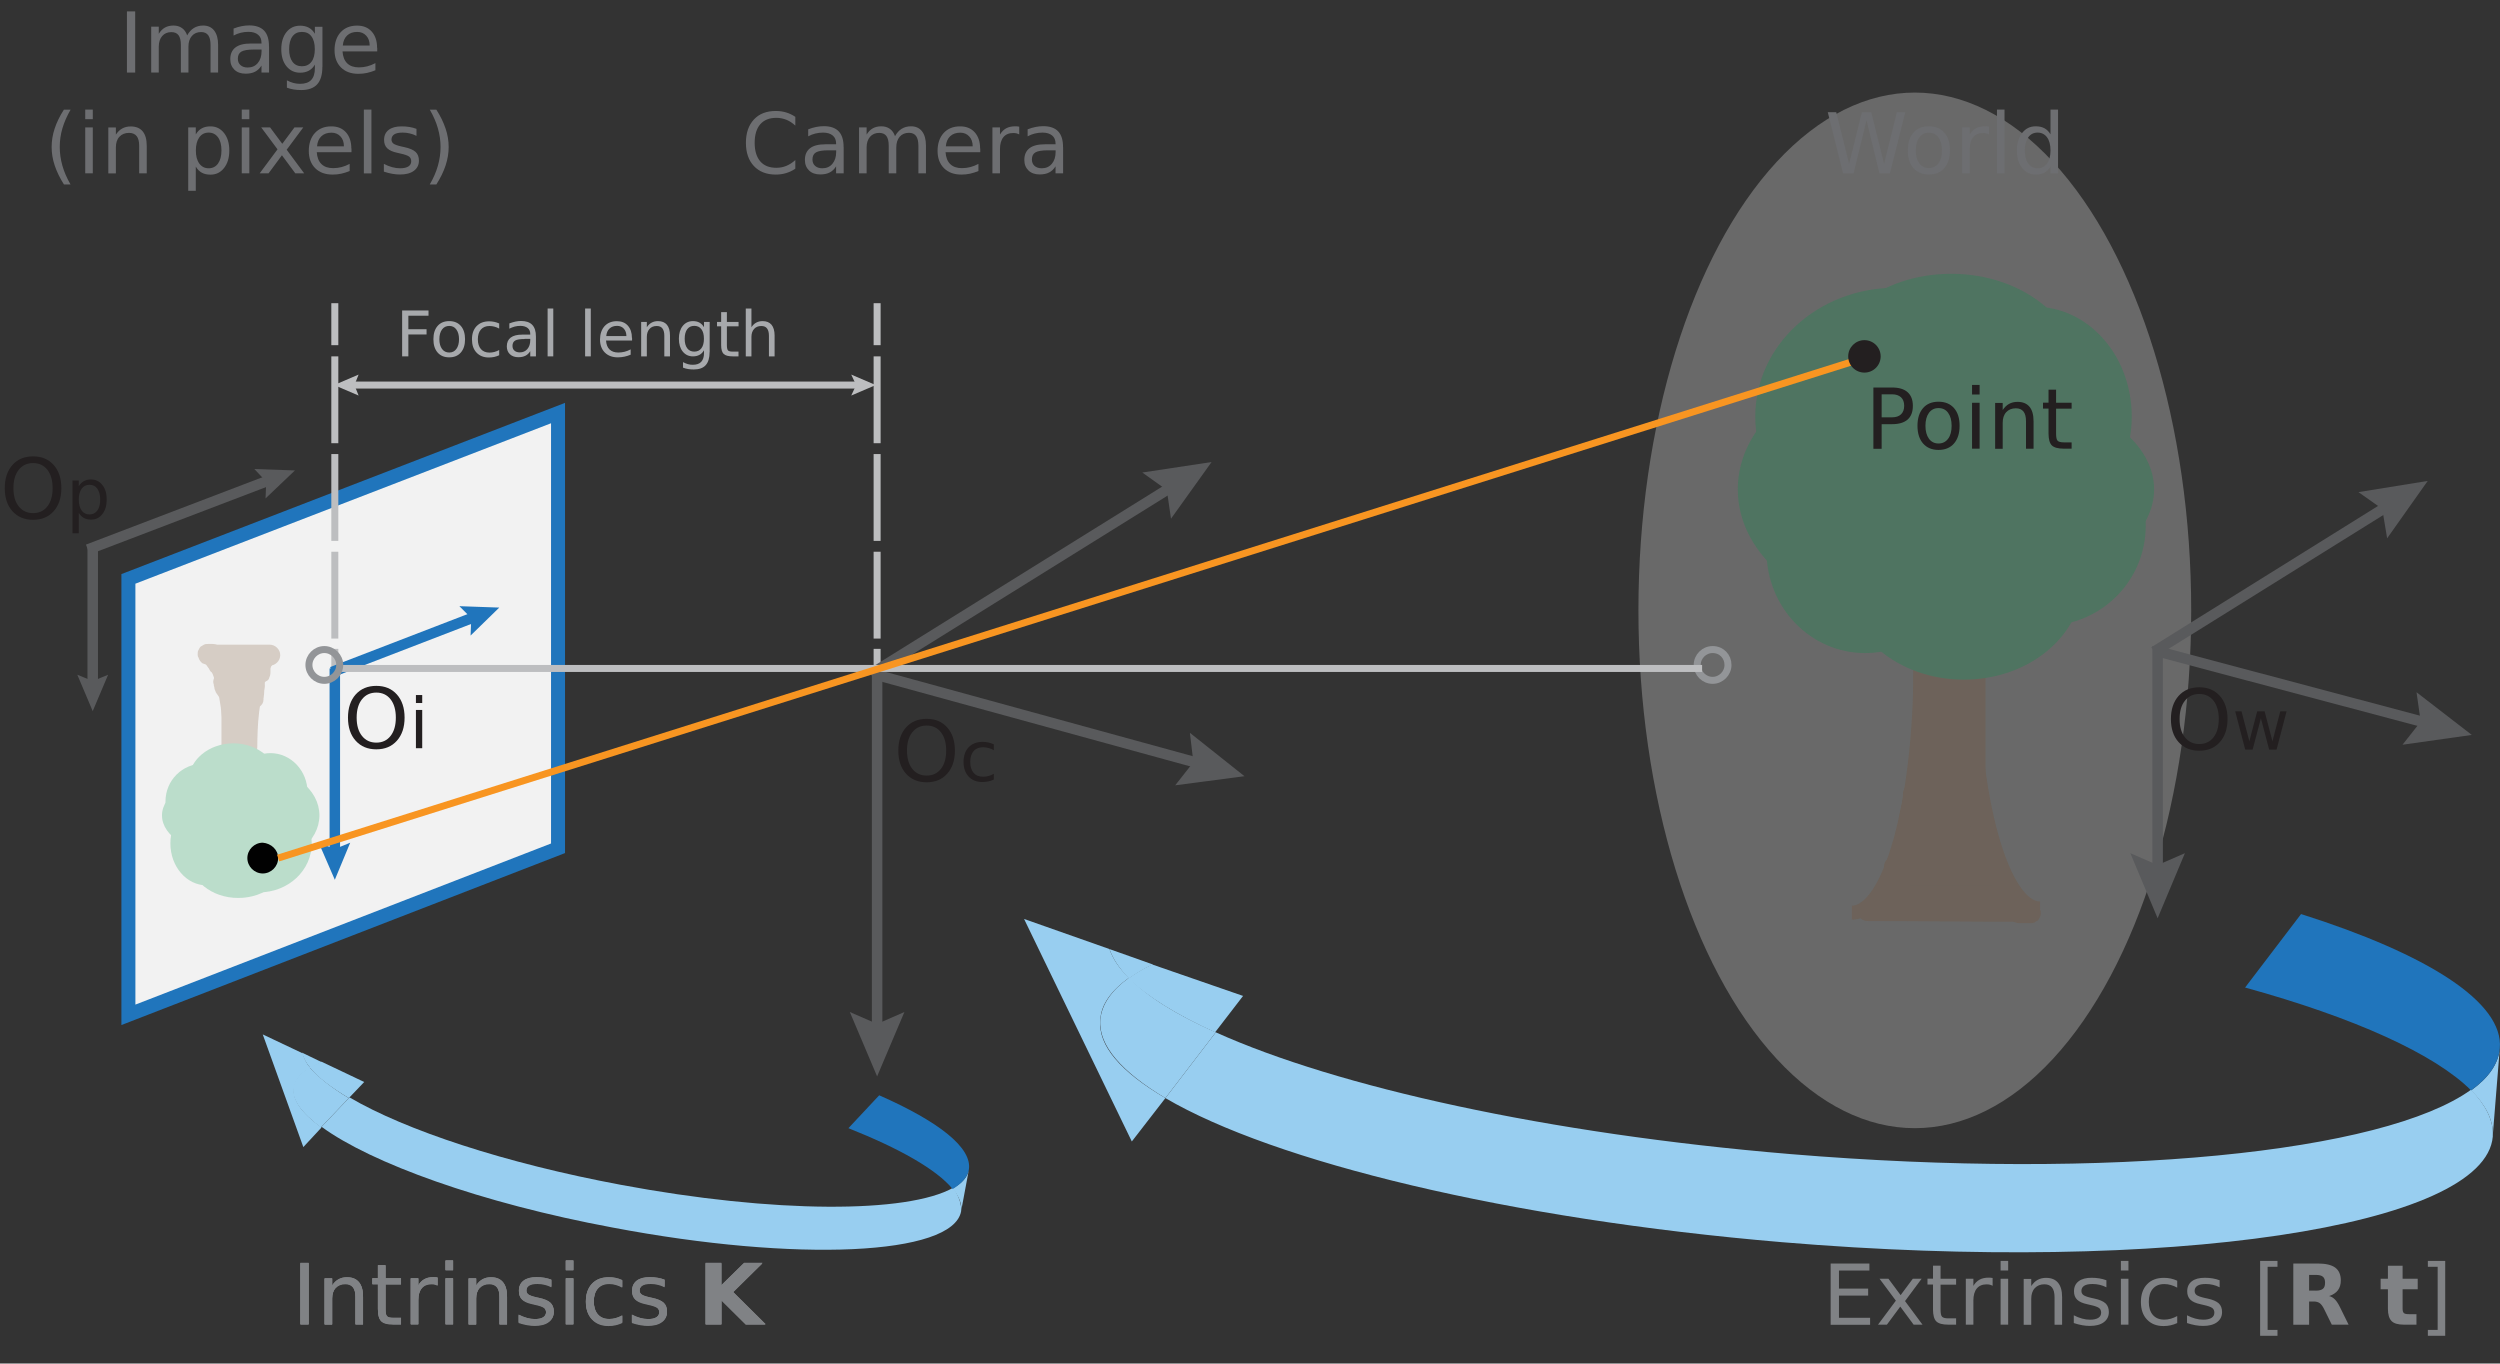 <?xml version="1.0" encoding="UTF-8" standalone="no"?><svg xmlns="http://www.w3.org/2000/svg" id="Layer_1" viewBox="0 0 357.28 194.87"><rect x="0" y="0" width="357.28" height="194.87" fill="#333333" stroke="none"/><style>text[font-family="'DejaVuSans'"] {font-family: 'DejaVu Sans', Ariel, Helvetica, sans-serif; font-style: normal; font-weight: normal;}
</style><defs><style>.cls-1{fill:#e6e7e7;isolation:isolate;opacity:.3;}.cls-2{fill:#a7a9ac;}.cls-3{fill:#019547;}.cls-4,.cls-5,.cls-6,.cls-7,.cls-8,.cls-9,.cls-10,.cls-11{fill:none;}.cls-4,.cls-12,.cls-13{stroke-width:2px;}.cls-4,.cls-13{stroke:#764d2a;}.cls-5,.cls-12{stroke:#2075bc;}.cls-5,.cls-7{stroke-width:1.5px;}.cls-14,.cls-13{fill:#764d2a;}.cls-12{fill:#f2f2f2;}.cls-15{fill:#6d6e71;}.cls-6{stroke-dasharray:0 0 12.41 1.55;}.cls-6,.cls-8{stroke:#bdbec0;}.cls-16{fill:#bdbec0;}.cls-7{stroke:#595a5c;}.cls-17{fill:#808285;}.cls-18{fill:#98cef0;}.cls-19{fill:#2075bc;}.cls-10{stroke:#f89521;}.cls-20{fill:#595a5c;}.cls-21{opacity:.25;}.cls-22{fill:#231f20;}.cls-23{fill:#010101;}.cls-11{stroke:#939598;}.cls-24{opacity:.23;}</style></defs><g id="g91467"><g id="g91465"><line class="cls-8" id="line91459" x1="125.35" x2="125.35" y1="43.33" y2="49.33"/><line class="cls-6" id="line91461" x1="125.35" x2="125.35" y1="50.93" y2="92.03"/><line class="cls-8" id="line91463" x1="125.35" x2="125.35" y1="92.73" y2="98.73"/></g></g><ellipse class="cls-1" cx="273.65" cy="87.23" id="ellipse91469" rx="39.5" ry="74"/><g class="cls-21" id="g91553"><path class="cls-3" d="M293.35,69.93c0,9.7-10.1,17.6-22.5,17.6s-22.5-7.9-22.5-17.6,10.1-17.6,22.5-17.6,22.5,7.9,22.5,17.6Z" id="path91471"/><path class="cls-3" d="M290.85,59.53c0,10.2-9,18.4-20,18.4s-20-8.2-20-18.4,9-18.4,20-18.4c11,0,20,8.2,20,18.4Z" id="path91473"/><path class="cls-3" d="M297.25,53.83c0,8.1-8.2,14.7-18.4,14.7s-18.4-6.6-18.4-14.7,8.2-14.7,18.4-14.7c10.2,0,18.4,6.6,18.4,14.7Z" id="path91475"/><path class="cls-3" d="M304.65,59.53c0,8.7-6.2,15.7-13.9,15.7s-13.9-7-13.9-15.7,6.2-15.7,13.9-15.7,13.9,7,13.9,15.7Z" id="path91477"/><path class="cls-3" d="M307.85,69.93c0,7.9-10.6,14.3-23.7,14.3s-23.7-6.4-23.7-14.3,10.6-14.3,23.7-14.3,23.7,6.4,23.7,14.3Z" id="path91479"/><path class="cls-3" d="M280.65,78.73c0,8.1-6.3,14.6-14.1,14.6s-14.1-6.5-14.1-14.6,6.3-14.6,14.1-14.6,14.1,6.6,14.1,14.6Z" id="path91481"/><path class="cls-3" d="M306.65,75.13c0,7.9-6.4,14.3-14.4,14.3s-14.4-6.4-14.4-14.3,6.4-14.3,14.4-14.3c8,.1,14.4,6.5,14.4,14.3Z" id="path91483"/><g id="g91549"><path class="cls-4" d="M274.45,95.33c0,19.4-4.4,35.1-9.8,35.1" id="path91485"/><rect class="cls-13" height="35.1" id="rect91487" width="8.3" x="274.45" y="95.33"/><path class="cls-4" d="M281.75,94.73c0,19.4,4.4,35.1,9.8,35.1" id="path91489"/><rect class="cls-14" height="5.8" id="rect91491" width="16.5" x="270.05" y="124.63"/><rect class="cls-14" height="5.8" id="rect91493" width="13.8" x="271.75" y="119.83"/><rect class="cls-14" height="1.2" id="rect91495" width="21.4" x="267.85" y="128.63"/><rect class="cls-14" height="1.2" id="rect91497" width="20" x="268.15" y="127.43"/><rect class="cls-14" height="1.2" id="rect91499" width="15.6" x="269.15" y="126.53"/><rect class="cls-14" height="2.3" id="rect91501" width="1.6" x="285.55" y="125.73"/><rect class="cls-14" height="3.9" id="rect91503" width=".6" x="271.15" y="121.73"/><g id="g91511"><rect class="cls-14" height="2" id="rect91505" width="1" x="270.75" y="123.73"/><g id="g91509"><path class="cls-14" d="M271.75,124.23h-1l1.5,1.5v-1.9l-1.5,1.5h1l-1.5-1.5v1.9c0,.4,.2,.8,.4,1.1,.1,.1,.3,.2,.5,.3,.2,.1,.4,.1,.6,.1,.4,0,.8-.1,1.1-.4,.3-.3,.4-.7,.4-1.1v-1.9c0-.8-.7-1.5-1.5-1.5h-1c-.8,0-1.5,.7-1.5,1.5v1.9c0,.8,.7,1.5,1.5,1.5h1c.4,0,.8-.2,1.1-.4,.1-.1,.2-.3,.3-.5,.1-.2,.1-.4,.1-.6,0-.4-.1-.8-.4-1.1-.3-.3-.7-.4-1.1-.4Z" id="path91507"/></g></g><g id="g91517"><g id="g91515"><path class="cls-14" d="M271.95,113.53v.5c0,.2,.1-.3,0-.1,0,.3-.1,.6-.1,.8-.1,.6-.3,1.2-.4,1.8-.2,1.4-.4,2.8,.3,4.1,.3,.5,.9,.8,1.5,.7,.6-.1,1-.5,1.2-1.1,.1-.2-.2,.4-.1,.1,0-.1,.1-.1,.1-.2,.1-.1,.1-.3,.2-.4,.2-.4,.4-.8,.4-1.3,.1-.8-.7-1.5-1.5-1.5-.9,0-1.4,.7-1.5,1.5,0-.4,.1-.4,0-.2,0,.2,.2-.4,.1-.2-.1,.1-.1,.2-.2,.3-.2,.3-.3,.6-.4,.9,.9-.1,1.8-.2,2.7-.4,0,0-.1-.3,0,0s0,.1,0,0-.1-.3-.1-.3c0,0,0,.4,0,.1v-1.2c0-.1,0-.3,0-.1,0,.3,0,0,0-.1v-.2c0-.1,.1-.3,.1-.4,.2-1.1,.6-2.3,.6-3.4,0-.8-.7-1.5-1.5-1.5-.8,.3-1.4,.9-1.4,1.8h0Z" id="path91513"/></g></g><g id="g91523"><g id="g91521"><path class="cls-14" d="M281.85,118.83l.1,.1c-.1-.1-.2-.2-.2-.3,.1,.2,.3,.4,.4,.6-.1-.1-.1-.2-.3-.4,.3,.7,.4,1.4,.6,2,.1,.4,.4,.7,.7,.9,.3,.2,.8,.3,1.2,.2s.7-.3,.9-.7c.2-.4,.3-.8,.2-1.2-.1-.5-.2-1-.3-1.4-.1-.3-.2-.7-.4-1-.2-.3-.4-.7-.6-.9-.2-.3-.7-.4-1.1-.4s-.8,.2-1.1,.4c-.3,.3-.5,.7-.4,1.1,0,.1,0,.3,.1,.4-.1,.2,.1,.4,.2,.6h0Z" id="path91519"/></g></g><g id="g91529"><g id="g91527"><path class="cls-14" d="M270.45,126.63c-.1,0-.2,.1-.4,.1,.1,0,.3,0,.4-.1-.2,.1-.5,.1-.8,.1-.2,0-.4,0-.6,.1s-.3,.2-.5,.3c-.1,.1-.2,.3-.3,.5-.1,.2-.1,.4-.1,.6,0,.1,0,.3,.1,.4,.1,.3,.2,.5,.4,.7,.1,.1,.2,.2,.3,.2,.2,.1,.5,.2,.8,.2h.6c.2,0,.5,0,.7-.1,.1,0,.2,0,.3-.1,.2,0,.4-.1,.5-.3,.2-.1,.3-.2,.4-.4s.2-.4,.2-.6v-.6c-.1-.1-.1-.2-.2-.4-.1-.2-.3-.4-.5-.5-.1-.1-.2-.1-.4-.2-.4,.1-.7,.1-.9,.1h0Z" id="path91525"/></g></g><g id="g91535"><g id="g91533"><path class="cls-14" d="M266.95,131.63c7.3,0,14.7,.1,22,.1,1.9,0,1.9-3,0-3-7.3,0-14.7-.1-22-.1-2,0-2,3,0,3h0Z" id="path91531"/></g></g><g id="g91541"><g id="g91539"><path class="cls-14" d="M284.85,127.73c.4,.7,.9,1.3,1.3,2,.1,.2,.2,.3,.4,.4,.1,.1,.3,.2,.5,.3s.4,.1,.6,0c.2,0,.4-.1,.6-.2,.3-.2,.6-.5,.7-.9,0-.1,0-.3,.1-.4,0-.3-.1-.5-.2-.8-.4-.7-.9-1.3-1.3-2-.1-.2-.2-.3-.4-.4-.1-.1-.3-.2-.5-.3-.2-.1-.4-.1-.6,0-.2,0-.4,.1-.6,.2-.3,.2-.6,.5-.7,.9,0,.1,0,.3-.1,.4,0,.3,.1,.5,.2,.8h0Z" id="path91537"/></g></g><g id="g91547"><g id="g91545"><path class="cls-14" d="M288.65,131.93h1.5c.2,0,.4,0,.6-.1s.3-.2,.5-.3c.1-.1,.2-.3,.3-.5,.1-.2,.1-.4,.1-.6,0-.1,0-.3-.1-.4-.1-.3-.2-.5-.4-.7-.3-.3-.7-.4-1.1-.4h-1.5c-.2,0-.4,0-.6,.1s-.3,.2-.5,.3c-.1,.1-.2,.3-.3,.5-.1,.2-.1,.4-.1,.6,0,.1,0,.3,.1,.4,.1,.3,.2,.5,.4,.7,.3,.3,.7,.4,1.1,.4h0Z" id="path91543"/></g></g></g><path class="cls-3" d="M297.65,82.83c0,7.9-7.6,14.3-17,14.3s-17-6.4-17-14.3,7.6-14.3,17-14.3,17,6.4,17,14.3Z" id="path91551"/></g><polygon class="cls-12" id="polygon91555" points="18.35 82.73 79.75 59.03 79.75 121.23 18.35 145.03 18.35 82.73"/><g class="cls-24" id="g91639"><path class="cls-3" d="M28.65,116.53c0-3.7,3.8-6.7,8.5-6.7s8.5,3,8.5,6.7-3.8,6.7-8.5,6.7c-4.7,0-8.5-3-8.5-6.7Z" id="path91557"/><path class="cls-3" d="M29.55,120.53c0-3.9,3.4-7,7.5-7s7.5,3.1,7.5,7-3.4,7-7.5,7-7.5-3.1-7.5-7Z" id="path91559"/><path class="cls-3" d="M27.15,122.73c0-3.1,3.1-5.6,6.9-5.6s6.9,2.5,6.9,5.6-3.1,5.6-6.9,5.6-6.9-2.5-6.9-5.6Z" id="path91561"/><path class="cls-3" d="M24.35,120.53c0-3.3,2.3-6,5.2-6s5.2,2.7,5.2,6-2.3,6-5.2,6-5.2-2.7-5.2-6Z" id="path91563"/><path class="cls-3" d="M23.15,116.53c0-3,4-5.4,8.9-5.4s8.9,2.4,8.9,5.4-4,5.4-8.9,5.4c-4.9,.1-8.9-2.4-8.9-5.4Z" id="path91565"/><path class="cls-3" d="M33.35,113.23c0-3.1,2.4-5.6,5.3-5.6s5.3,2.5,5.3,5.6-2.4,5.6-5.3,5.6c-2.9-.1-5.3-2.6-5.3-5.6Z" id="path91567"/><path class="cls-3" d="M23.65,114.53c0-3,2.4-5.4,5.4-5.4s5.4,2.4,5.4,5.4-2.4,5.4-5.4,5.4c-3,.1-5.4-2.4-5.4-5.4Z" id="path91569"/><g id="g91635"><path class="cls-4" d="M35.75,106.93c0-7.4,1.6-13.4,3.7-13.4" id="path91571"/><rect class="cls-13" height="13.4" id="rect91573" width="3.1" x="32.65" y="93.53"/><path class="cls-4" d="M32.95,107.13c0-7.4-1.6-13.4-3.7-13.4" id="path91575"/><rect class="cls-14" height="2.2" id="rect91577" width="6.2" x="31.15" y="93.53"/><rect class="cls-14" height="2.2" id="rect91579" width="5.2" x="31.55" y="95.33"/><rect class="cls-14" height=".5" id="rect91581" width="8" x="30.15" y="93.73"/><rect class="cls-14" height=".5" id="rect91583" width="7.5" x="30.55" y="94.23"/><rect class="cls-14" height=".5" id="rect91585" width="5.9" x="31.85" y="94.53"/><rect class="cls-14" height=".9" id="rect91587" width=".6" x="30.95" y="94.43"/><rect class="cls-14" height="1.5" id="rect91589" width=".2" x="36.75" y="95.33"/><g id="g91597"><rect class="cls-14" height=".7" id="rect91591" width=".4" x="36.75" y="95.33"/><g id="g91595"><path class="cls-14" d="M36.75,96.83h.4l-1.5-1.5v.8l1.5-1.5h-.4l1.5,1.5v-.8c0-.2,0-.4-.1-.6s-.2-.3-.3-.5c-.1-.1-.3-.2-.5-.3-.2-.1-.4-.1-.6-.1-.1,0-.3,0-.4,.1-.3,.1-.5,.2-.7,.4-.1,.1-.2,.2-.2,.3-.2,.2-.2,.4-.2,.7v.8c0,.2,0,.4,.1,.6s.2,.3,.3,.5c.1,.1,.2,.2,.3,.2,.2,.1,.5,.2,.8,.2h.4c.2,0,.4,0,.6-.1,.2-.1,.3-.2,.5-.3,.1-.1,.2-.2,.2-.3,.1-.2,.2-.5,.2-.8v-.8c0-.2,0-.4-.1-.6s-.2-.3-.3-.5c-.1-.1-.2-.2-.3-.2-.2-.1-.5-.2-.8-.2h-.4c-.2,0-.4,0-.6,.1-.2,.1-.3,.2-.5,.3-.1,.1-.2,.3-.3,.5s-.1,.4-.1,.6c0,.1,0,.3,.1,.4,.1,.3,.2,.5,.4,.7,.1,.1,.2,.2,.3,.2,.2,.1,.4,.2,.7,.2Z" id="path91593"/></g></g><g id="g91603"><g id="g91601"><path class="cls-14" d="M37.65,100.03v0c0-.3,.1-.7,.1-1.1,0-.3,.1-.6,.1-.9,0-.4-.1-.8-.3-1.2-.1-.1-.2-.2-.2-.3-.1-.1-.2-.2-.3-.2-.1-.1-.2-.1-.4-.2s-.4-.1-.6,0c-.1,0-.3,0-.4,.1-.1,0-.2,.1-.3,.2s-.2,.2-.3,.3c-.1,.1-.2,.3-.3,.5h0c.1-.1,.1-.2,.2-.4,0,.1-.1,.2-.1,.3-.2,.3-.2,.6-.3,.9,0,.2,0,.4,.1,.6s.2,.3,.3,.5c.3,.3,.7,.5,1.1,.4,.4,0,.8-.1,1.1-.4,.1-.1,.2-.2,.2-.3,.1-.2,.2-.5,.2-.8h0c0,.1,0,.3-.1,.4v-.1c-.1,.1-.1,.2-.2,.4,.1-.3,.2-.5,.3-.8-.9,.1-1.8,.2-2.7,.4h0c-.1-.1-.1-.2-.2-.4,0,.1,.1,.2,.1,.3,0-.1,0-.3-.1-.4v.6c0-.1,0-.3,.1-.4,0,.3-.1,.6-.2,.8-.1,.4-.1,.7-.1,1.1s.2,.8,.4,1.1c.3,.3,.7,.5,1.1,.4,.4,0,.8-.1,1.1-.4,.4-.3,.6-.6,.6-1h0Z" id="path91599"/></g></g><g id="g91609"><g id="g91607"><path class="cls-14" d="M33.55,97.33h0c0,.1,.1,.2,.2,.3,0-.1-.1-.2-.2-.3,.1,.1,.2,.3,.2,.4-.1-.2-.1-.5-.2-.7,0-.2-.1-.4-.3-.5-.1-.2-.2-.3-.4-.4s-.4-.2-.6-.2h-.6c-.1,.1-.2,.1-.4,.2s-.4,.3-.5,.5c-.1,.1-.1,.2-.2,.4-.1,.3-.1,.5,0,.8,0,.2,.1,.4,.1,.5v.1c.1,.2,.1,.3,.2,.5,0,0,0,.1,.1,.1v.1c.1,.1,.2,.2,.3,.4,.1,.1,.3,.2,.5,.3,.2,.1,.4,.1,.6,.1s.4,0,.6-.1c.2-.1,.3-.2,.5-.3,.1-.1,.2-.2,.2-.3,.1-.2,.2-.5,.2-.8,0-.1,0-.3-.1-.4,.1-.3,0-.5-.2-.7h0Z" id="path91605"/></g></g><g id="g91615"><g id="g91613"><path class="cls-14" d="M37.45,95.83h0s-.2,0-.3,.1c.2-.1,.3-.1,.3-.1,.3,0,.4,0,.6-.1,.2-.1,.3-.2,.5-.3,.1-.1,.2-.3,.3-.5s.1-.4,.1-.6c0-.1,0-.3-.1-.4-.1-.3-.2-.5-.4-.7-.1-.1-.2-.2-.3-.2-.2-.1-.5-.2-.8-.2h-.2c-.2,0-.3,0-.5,.1h-.1c-.2,0-.4,.1-.5,.3-.2,.1-.3,.2-.4,.4s-.2,.4-.2,.6v.6c.1,.1,.1,.2,.2,.4s.3,.4,.5,.5c.1,.1,.2,.1,.4,.2,.4,0,.7,0,.9-.1h0Z" id="path91611"/></g></g><g id="g91621"><g id="g91619"><path class="cls-14" d="M38.55,92.13h-8.3c-.8,0-1.5,.7-1.5,1.5s.7,1.5,1.5,1.5h8.3c.8,0,1.5-.7,1.5-1.5s-.7-1.5-1.5-1.5h0Z" id="path91617"/></g></g><g id="g91627"><g id="g91625"><path class="cls-14" d="M32.65,94.13c-.1-.3-.4-.5-.5-.8-.1-.2-.2-.3-.4-.4-.1-.1-.3-.2-.5-.3-.2-.1-.4-.1-.6,0-.2,0-.4,.1-.6,.2-.1,.1-.2,.2-.3,.2-.2,.2-.3,.4-.4,.7,0,.1,0,.3-.1,.4,0,.3,.1,.5,.2,.8,.1,.3,.4,.5,.5,.8,.1,.2,.2,.3,.4,.4,.1,.1,.3,.2,.5,.3,.2,.1,.4,.1,.6,0,.2,0,.4-.1,.6-.2,.1-.1,.2-.2,.3-.2,.2-.2,.3-.4,.4-.7,0-.1,0-.3,.1-.4,0-.3-.1-.6-.2-.8h0Z" id="path91623"/></g></g><g id="g91633"><g id="g91631"><path class="cls-14" d="M30.35,92.03h-.6c-.2,0-.4,0-.6,.1-.2,.1-.3,.2-.5,.3-.1,.1-.2,.3-.3,.5s-.1,.4-.1,.6c0,.1,0,.3,.1,.4,.1,.3,.2,.5,.4,.7,.1,.1,.2,.2,.3,.2,.2,.1,.5,.2,.8,.2h.6c.2,0,.4,0,.6-.1,.2-.1,.3-.2,.5-.3,.1-.1,.2-.3,.3-.5s.1-.4,.1-.6c0-.1,0-.3-.1-.4-.1-.3-.2-.5-.4-.7-.1-.1-.2-.2-.3-.2-.2-.1-.5-.2-.8-.2h0Z" id="path91629"/></g></g></g><path class="cls-3" d="M26.95,111.63c0-3,2.9-5.4,6.4-5.4s6.4,2.4,6.4,5.4-2.9,5.4-6.4,5.4c-3.5,.1-6.4-2.4-6.4-5.4Z" id="path91637"/></g><g id="g91655"><g id="g91653"><line class="cls-7" id="line91647" x1="308.35" x2="308.35" y1="92.33" y2="124.93"/><g id="g91651"><polygon class="cls-20" id="polygon91649" points="304.45 121.93 308.35 123.63 312.25 121.93 308.35 131.23 304.45 121.93"/></g></g></g><g id="g91665"><g id="g91663"><line class="cls-7" id="line91657" x1="307.85" x2="341.55" y1="93.13" y2="72.13"/><g id="g91661"><polygon class="cls-20" id="polygon91659" points="341.15 76.93 340.45 72.73 337.05 70.33 346.95 68.73 341.15 76.93"/></g></g></g><g id="g91675"><g id="g91673"><line class="cls-7" id="line91667" x1="308.15" x2="347.25" y1="93.03" y2="103.43"/><g id="g91671"><polygon class="cls-20" id="polygon91669" points="343.35 106.43 345.95 103.13 345.35 98.93 353.25 105.03 343.35 106.43"/></g></g></g><g id="g91689"><g id="g91687"><line class="cls-7" id="line91681" x1="13.25" x2="13.25" y1="78.13" y2="98.03"/><g id="g91685"><polygon class="cls-20" id="polygon91683" points="11.05 96.43 13.25 97.33 15.45 96.43 13.25 101.63 11.05 96.43"/></g></g></g><g id="g91699"><g id="g91697"><line class="cls-7" id="line91691" x1="12.55" x2="38.75" y1="78.53" y2="68.53"/><g id="g91695"><polygon class="cls-20" id="polygon91693" points="37.95 71.23 38.05 68.83 36.35 67.03 42.15 67.23 37.95 71.23"/></g></g></g><path class="cls-23" d="M39.75,122.63c0,1.2-1,2.2-2.2,2.2s-2.2-1-2.2-2.2,1-2.2,2.2-2.2c1.2,.1,2.2,1,2.2,2.2Z" id="path91711"/><path class="cls-11" d="M246.95,95.03c0,1.2-1,2.2-2.2,2.2s-2.2-1-2.2-2.2,1-2.2,2.2-2.2c1.3,0,2.2,1,2.2,2.2Z" id="path91713"/><g id="g91725"><g id="g91723"><line class="cls-7" id="line91717" x1="125.35" x2="125.35" y1="95.43" y2="147.63"/><g id="g91721"><polygon class="cls-20" id="polygon91719" points="121.45 144.63 125.35 146.33 129.25 144.63 125.35 153.83 121.45 144.63"/></g></g></g><g id="g91737"><line class="cls-9" id="line91727" x1="124.45" x2="173.15" y1="96.33" y2="66.03"/><g id="g91735"><line class="cls-7" id="line91729" x1="124.45" x2="167.85" y1="96.33" y2="69.33"/><g id="g91733"><polygon class="cls-20" id="polygon91731" points="167.35 74.13 166.75 70.03 163.25 67.53 173.15 66.03 167.35 74.13"/></g></g></g><g id="g91749"><line class="cls-9" id="line91739" x1="124.85" x2="177.85" y1="96.33" y2="110.93"/><g id="g91747"><line class="cls-7" id="line91741" x1="124.85" x2="171.85" y1="96.33" y2="109.23"/><g id="g91745"><polygon class="cls-20" id="polygon91743" points="167.95 112.23 170.55 108.93 170.05 104.73 177.85 110.93 167.95 112.23"/></g></g></g><g id="g91773"><g id="g91771"><line class="cls-8" id="line91761" x1="50.15" x2="122.85" y1="55.03" y2="55.03"/><g id="g91765"><polygon class="cls-16" id="polygon91763" points="51.25 56.53 50.65 55.03 51.25 53.53 47.75 55.03 51.25 56.53"/></g><g id="g91769"><polygon class="cls-16" id="polygon91767" points="121.65 56.53 122.35 55.03 121.65 53.53 125.15 55.03 121.65 56.53"/></g></g></g><g id="g91783"><g id="g91781"><line class="cls-8" id="line91775" x1="47.85" x2="47.85" y1="43.33" y2="49.33"/><line class="cls-6" id="line91777" x1="47.85" x2="47.85" y1="50.93" y2="92.03"/><line class="cls-8" id="line91779" x1="47.85" x2="47.85" y1="92.73" y2="98.73"/></g></g><g id="g91793"><g id="g91791"><line class="cls-5" id="line91785" x1="47.85" x2="47.85" y1="95.53" y2="122.13"/><g id="g91789"><polygon class="cls-19" id="polygon91787" points="45.55 120.43 47.85 121.33 50.05 120.43 47.85 125.73 45.55 120.43"/></g></g></g><g id="g91803"><g id="g91801"><line class="cls-5" id="line91795" x1="47.45" x2="67.95" y1="96.03" y2="88.13"/><g id="g91799"><polygon class="cls-19" id="polygon91797" points="67.25 90.83 67.35 88.33 65.65 86.63 71.35 86.83 67.25 90.83"/></g></g></g><line class="cls-8" id="line91805" x1="48.15" x2="243.25" y1="95.53" y2="95.53"/><line class="cls-10" id="line91807" x1="265.85" x2="39.75" y1="51.33" y2="122.63"/><path class="cls-11" d="M48.55,95.03c0,1.2-1,2.2-2.2,2.2s-2.2-1-2.2-2.2,1-2.2,2.2-2.2,2.2,1,2.2,2.2Z" id="path91809"/><g id="g91827"><path class="cls-18" d="M357.25,149.83l-1,12.4h0c.1-2.1-1-4.3-3.1-6.4,2.5-1.8,3.9-3.8,4.1-6Z" id="path91813"/><path class="cls-18" d="M356.25,162.23v.2c-1.1,12.9-46.5,19.7-101.5,15.1-39.2-3.3-72.7-11.5-88.2-20.6l7.2-9.4c17.3,7.8,47.4,14.5,82.1,17.4,45.7,3.8,84.8-.2,97.3-9.2,2.1,2.2,3.2,4.4,3.1,6.5Z" id="path91815"/><path class="cls-19" d="M357.25,149.83c-.2,2.2-1.6,4.2-4.1,6-5.2-5.2-16.7-10.4-32.3-14.7l8-10.5c18,5.7,29,12.6,28.4,19.2Z" id="path91817"/><path class="cls-18" d="M177.65,142.33l-4,5.2c-5.5-2.5-9.7-5.1-12.4-7.7,1-.7,2.1-1.4,3.4-2l13,4.5Z" id="path91819"/><path class="cls-18" d="M173.75,147.53l-7.2,9.4c-6.2-3.7-9.6-7.5-9.3-11.2,.2-2.2,1.6-4.2,4.1-6,2.6,2.7,6.8,5.3,12.4,7.8Z" id="path91821"/><path class="cls-18" d="M166.55,156.93l-4.8,6.2-15.4-31.8,12.2,4.3c.5,1.4,1.4,2.8,2.8,4.1-2.5,1.8-4,3.8-4.1,6-.4,3.7,3,7.5,9.3,11.2Z" id="path91823"/><path class="cls-18" d="M158.55,135.63l6.2,2.2c-1.3,.6-2.4,1.3-3.4,2-1.4-1.4-2.3-2.8-2.8-4.2Z" id="path91825"/></g><g id="g91866"><path class="cls-18" d="M138.45,167.23l-1.1,5.9h0c.2-1-.3-2.1-1.2-3.3,1.3-.7,2.1-1.6,2.3-2.6Z" id="path91852"/><path class="cls-18" d="M137.35,173.13s0,.1,0,0c-1.2,6.3-23.5,7.3-49.8,2.3-18.8-3.5-34.5-9.2-41.6-14.4l4-4.2c8,4.7,22.2,9.4,38.8,12.5,21.9,4.1,41,4.1,47.5,.4,.8,1.3,1.2,2.4,1.1,3.4Z" id="path91854"/><path class="cls-19" d="M138.45,167.23c-.2,1-1,1.9-2.3,2.7-2.3-2.8-7.6-5.8-14.9-8.7l4.4-4.7c8.4,3.7,13.4,7.5,12.8,10.7Z" id="path91856"/><path class="cls-18" d="M52.05,154.63l-2.2,2.3c-2.5-1.5-4.4-2.9-5.6-4.4,.5-.3,1.1-.5,1.7-.8l6.1,2.9Z" id="path91858"/><path class="cls-18" d="M49.85,156.93l-4,4.2c-2.8-2.1-4.3-4.1-3.9-5.9,.2-1,1-1.9,2.3-2.7,1.2,1.4,3.1,2.9,5.6,4.4Z" id="path91860"/><path class="cls-18" d="M45.95,161.13l-2.6,2.8-5.8-16.1,5.7,2.7c.2,.7,.5,1.4,1.1,2.1-1.3,.7-2.1,1.6-2.3,2.7-.4,1.7,1,3.7,3.9,5.8Z" id="path91862"/><path class="cls-18" d="M43.15,150.43l2.9,1.4c-.6,.2-1.2,.5-1.7,.8-.7-.8-1-1.5-1.2-2.2Z" id="path91864"/></g><g><path class="cls-22" d="M267.73,55.38h2.67c.98,0,1.72,.22,2.22,.67s.75,1.09,.75,1.95-.25,1.52-.75,1.96-1.24,.66-2.22,.66h-1.49v3.52h-1.18v-8.75Zm1.18,.97v3.29h1.49c.55,0,.98-.14,1.28-.43s.45-.69,.45-1.22-.15-.93-.45-1.21-.73-.43-1.28-.43h-1.49Z"/><path class="cls-22" d="M277.04,57.41c.94,0,1.67,.3,2.21,.91s.8,1.45,.8,2.53-.27,1.92-.8,2.53-1.27,.92-2.21,.92-1.68-.31-2.21-.92-.8-1.45-.8-2.53,.27-1.92,.8-2.53,1.27-.91,2.21-.91Zm0,.91c-.58,0-1.04,.23-1.37,.68s-.5,1.07-.5,1.85,.17,1.4,.5,1.85,.79,.68,1.37,.68,1.03-.23,1.37-.68,.5-1.07,.5-1.85-.17-1.39-.5-1.85-.79-.68-1.37-.68Z"/><path class="cls-22" d="M281.83,55.01h1.08v1.37h-1.08v-1.37Zm0,2.55h1.08v6.56h-1.08v-6.56Z"/><path class="cls-22" d="M290.62,60.17v3.96h-1.08v-3.93c0-.62-.12-1.09-.36-1.39s-.61-.46-1.09-.46c-.58,0-1.04,.19-1.38,.56s-.5,.88-.5,1.52v3.71h-1.08v-6.56h1.08v1.02c.26-.39,.56-.69,.91-.88s.75-.29,1.21-.29c.75,0,1.32,.23,1.71,.7s.58,1.15,.58,2.06Z"/><path class="cls-22" d="M293.84,55.7v1.86h2.22v.84h-2.22v3.56c0,.54,.07,.88,.22,1.03s.44,.23,.89,.23h1.11v.9h-1.11c-.83,0-1.41-.16-1.72-.47s-.47-.88-.47-1.7v-3.56h-.79v-.84h.79v-1.86h1.08Z"/></g><g><path class="cls-22" d="M4.73,65.22c1.23,0,2.21,.41,2.94,1.23s1.1,1.92,1.1,3.31-.37,2.48-1.1,3.3-1.71,1.23-2.94,1.23-2.21-.41-2.95-1.23-1.1-1.92-1.1-3.3,.37-2.49,1.1-3.31,1.72-1.23,2.95-1.23Zm0,.96c-.86,0-1.54,.32-2.05,.96s-.76,1.51-.76,2.62,.25,1.97,.76,2.61,1.19,.96,2.05,.96,1.54-.32,2.04-.96,.75-1.51,.75-2.61-.25-1.98-.75-2.62-1.18-.96-2.04-.96Z"/><path class="cls-22" d="M11.26,73.31v2.9h-.9v-7.55h.9v.83c.19-.33,.43-.57,.72-.73s.63-.24,1.03-.24c.66,0,1.2,.26,1.62,.79s.62,1.22,.62,2.08-.21,1.55-.62,2.08-.95,.79-1.62,.79c-.4,0-.74-.08-1.03-.24s-.53-.4-.72-.73Zm3.06-1.91c0-.66-.14-1.18-.41-1.56s-.65-.56-1.12-.56-.85,.19-1.12,.56-.41,.89-.41,1.56,.14,1.18,.41,1.56,.65,.56,1.12,.56,.85-.19,1.12-.56,.41-.89,.41-1.56Z"/></g><g><path class="cls-22" d="M53.78,98.02c1.23,0,2.21,.41,2.94,1.23,.73,.82,1.1,1.92,1.1,3.31s-.37,2.48-1.1,3.3-1.71,1.23-2.94,1.23-2.21-.41-2.95-1.23-1.1-1.92-1.1-3.3,.37-2.49,1.1-3.31c.74-.82,1.72-1.23,2.95-1.23Zm0,.96c-.86,0-1.54,.32-2.05,.96s-.76,1.51-.76,2.62,.25,1.97,.76,2.61,1.19,.96,2.05,.96,1.54-.32,2.04-.96,.75-1.51,.75-2.61-.25-1.98-.75-2.62-1.18-.96-2.04-.96Z"/><path class="cls-22" d="M59.44,99.33h.9v1.14h-.9v-1.14Zm0,2.13h.9v5.47h-.9v-5.47Z"/></g><g><path class="cls-22" d="M132.43,102.73c1.23,0,2.21,.41,2.94,1.23s1.1,1.92,1.1,3.31-.37,2.48-1.1,3.3-1.71,1.23-2.94,1.23-2.21-.41-2.95-1.23-1.1-1.92-1.1-3.3,.37-2.49,1.1-3.31,1.72-1.23,2.95-1.23Zm0,.96c-.86,0-1.54,.32-2.05,.96s-.76,1.51-.76,2.62,.25,1.97,.76,2.61,1.19,.96,2.05,.96,1.54-.32,2.04-.96,.75-1.51,.75-2.61-.25-1.98-.75-2.62-1.18-.96-2.04-.96Z"/><path class="cls-22" d="M142.03,106.37v.84c-.25-.14-.51-.25-.76-.31-.26-.07-.51-.11-.77-.11-.58,0-1.04,.18-1.36,.55-.32,.37-.48,.89-.48,1.55s.16,1.19,.48,1.56c.32,.37,.77,.55,1.36,.55,.26,0,.52-.04,.77-.1,.26-.07,.51-.17,.76-.32v.83c-.25,.12-.51,.21-.78,.26s-.55,.09-.86,.09c-.82,0-1.48-.26-1.96-.78s-.73-1.22-.73-2.09,.25-1.59,.73-2.1c.49-.51,1.16-.77,2.01-.77,.28,0,.55,.03,.81,.09,.26,.06,.52,.14,.77,.26Z"/></g><g><path class="cls-22" d="M314.3,98.22c1.23,0,2.21,.41,2.94,1.23,.73,.82,1.1,1.92,1.1,3.31s-.37,2.48-1.1,3.3-1.71,1.23-2.94,1.23-2.21-.41-2.95-1.23-1.1-1.92-1.1-3.3,.37-2.49,1.1-3.31c.74-.82,1.72-1.23,2.95-1.23Zm0,.96c-.86,0-1.54,.32-2.05,.96s-.76,1.51-.76,2.62,.25,1.97,.76,2.61,1.19,.96,2.05,.96,1.54-.32,2.04-.96,.75-1.51,.75-2.61-.25-1.98-.75-2.62-1.18-.96-2.04-.96Z"/><path class="cls-22" d="M319.44,101.66h.9l1.12,4.27,1.12-4.27h1.06l1.12,4.27,1.12-4.27h.9l-1.43,5.47h-1.06l-1.18-4.48-1.18,4.48h-1.06l-1.43-5.47Z"/></g><g><path class="cls-2" d="M57.47,44.37h3.77v.75h-2.88v1.93h2.6v.75h-2.6v3.13h-.89v-6.56Z"/><path class="cls-2" d="M64.2,45.89c.7,0,1.26,.23,1.66,.69s.6,1.09,.6,1.9-.2,1.44-.6,1.9c-.4,.46-.95,.69-1.66,.69s-1.26-.23-1.66-.69c-.4-.46-.6-1.09-.6-1.9s.2-1.44,.6-1.9c.4-.46,.95-.69,1.66-.69Zm0,.69c-.43,0-.78,.17-1.03,.51-.25,.34-.38,.8-.38,1.39s.13,1.05,.38,1.39c.25,.34,.59,.51,1.03,.51s.77-.17,1.02-.51,.38-.8,.38-1.39-.13-1.04-.38-1.39-.59-.51-1.02-.51Z"/><path class="cls-2" d="M71.34,46.2v.76c-.23-.13-.46-.22-.69-.28-.23-.06-.46-.09-.7-.09-.52,0-.93,.17-1.22,.5-.29,.33-.44,.8-.44,1.4s.15,1.07,.44,1.4,.7,.5,1.22,.5c.23,0,.47-.03,.7-.09s.46-.16,.69-.28v.75c-.23,.11-.46,.18-.7,.24-.24,.05-.5,.08-.77,.08-.74,0-1.33-.23-1.77-.7s-.65-1.09-.65-1.89,.22-1.43,.66-1.89c.44-.46,1.04-.69,1.81-.69,.25,0,.49,.03,.73,.08,.24,.05,.47,.13,.69,.23Z"/><path class="cls-2" d="M76.59,48.12v2.81h-.81v-.75c-.18,.3-.41,.52-.69,.66-.28,.14-.61,.21-1.01,.21-.5,0-.9-.14-1.2-.42-.3-.28-.45-.66-.45-1.14,0-.55,.19-.97,.56-1.25,.37-.28,.92-.42,1.66-.42h1.13v-.08c0-.37-.12-.66-.37-.86-.25-.2-.59-.31-1.03-.31-.28,0-.56,.03-.82,.1s-.52,.17-.77,.3v-.75c.3-.11,.58-.2,.86-.26,.28-.06,.55-.09,.81-.09,.71,0,1.24,.18,1.6,.55s.53,.93,.53,1.68Zm-1.61,.33c-.65,0-1.11,.07-1.36,.22s-.38,.4-.38,.76c0,.29,.09,.52,.28,.68,.19,.17,.45,.25,.77,.25,.45,0,.81-.16,1.08-.48,.27-.32,.41-.74,.41-1.27v-.18h-.8Z"/><path class="cls-2" d="M78.26,44.09h.81v6.84h-.81v-6.84Z"/><path class="cls-2" d="M83.62,44.09h.81v6.84h-.81v-6.84Z"/><path class="cls-2" d="M90.33,48.27v.4h-3.72c.04,.56,.2,.98,.5,1.27,.3,.29,.72,.44,1.25,.44,.31,0,.61-.04,.9-.11s.58-.19,.87-.34v.76c-.29,.12-.59,.22-.89,.28s-.61,.1-.93,.1c-.79,0-1.41-.23-1.87-.69-.46-.46-.69-1.08-.69-1.85s.22-1.44,.65-1.92c.43-.47,1.02-.71,1.76-.71,.66,0,1.19,.21,1.57,.64,.38,.43,.58,1.01,.58,1.74Zm-.81-.24c0-.44-.13-.8-.37-1.06-.24-.26-.56-.4-.96-.4-.45,0-.81,.13-1.08,.38-.27,.25-.43,.61-.47,1.08h2.88Z"/><path class="cls-2" d="M95.75,47.96v2.97h-.81v-2.94c0-.47-.09-.81-.27-1.05s-.45-.35-.82-.35c-.44,0-.78,.14-1.03,.42s-.38,.66-.38,1.14v2.78h-.81v-4.92h.81v.76c.19-.3,.42-.52,.68-.66s.56-.22,.91-.22c.57,0,.99,.18,1.28,.52,.29,.35,.44,.87,.44,1.54Z"/><path class="cls-2" d="M101.41,50.32c0,.84-.19,1.46-.56,1.87-.37,.41-.94,.61-1.71,.61-.28,0-.55-.02-.8-.06-.25-.04-.5-.11-.73-.2v-.79c.24,.13,.47,.22,.7,.29s.47,.09,.71,.09c.53,0,.93-.14,1.19-.42,.26-.28,.4-.7,.4-1.25v-.4c-.17,.29-.38,.51-.64,.65s-.57,.22-.94,.22c-.6,0-1.09-.23-1.46-.69s-.55-1.07-.55-1.83,.18-1.37,.55-1.83,.86-.69,1.46-.69c.36,0,.68,.07,.94,.22s.47,.36,.64,.65v-.75h.81v4.31Zm-.81-1.91c0-.59-.12-1.04-.36-1.36-.24-.32-.58-.48-1.02-.48s-.77,.16-1.01,.48c-.24,.32-.36,.78-.36,1.36s.12,1.04,.36,1.36c.24,.32,.58,.48,1.01,.48s.78-.16,1.02-.48c.24-.32,.36-.77,.36-1.36Z"/><path class="cls-2" d="M103.88,44.61v1.4h1.67v.63h-1.67v2.67c0,.4,.06,.66,.16,.77,.11,.11,.33,.17,.67,.17h.83v.68h-.83c-.62,0-1.05-.12-1.29-.35-.24-.23-.36-.66-.36-1.27v-2.67h-.59v-.63h.59v-1.4h.81Z"/><path class="cls-2" d="M110.7,47.96v2.97h-.81v-2.94c0-.47-.09-.81-.27-1.05s-.45-.35-.82-.35c-.44,0-.78,.14-1.03,.42s-.38,.66-.38,1.14v2.78h-.81v-6.84h.81v2.68c.19-.3,.42-.52,.68-.66s.56-.22,.91-.22c.57,0,.99,.18,1.28,.52,.29,.35,.44,.87,.44,1.54Z"/></g><g><path class="cls-15" d="M18.14,1.63h1.18V10.37h-1.18V1.63Z"/><path class="cls-15" d="M26.74,5.07c.27-.48,.59-.84,.97-1.07s.82-.35,1.32-.35c.68,0,1.21,.24,1.58,.72s.56,1.16,.56,2.04v3.96h-1.08v-3.93c0-.63-.11-1.1-.33-1.4s-.56-.46-1.02-.46c-.56,0-1,.19-1.32,.56s-.49,.88-.49,1.52v3.71h-1.08v-3.93c0-.63-.11-1.1-.33-1.4s-.57-.45-1.03-.45c-.55,0-.99,.19-1.31,.56s-.49,.88-.49,1.51v3.71h-1.08V3.81h1.08v1.02c.25-.4,.54-.7,.88-.89s.75-.29,1.22-.29,.88,.12,1.22,.36,.58,.59,.74,1.05Z"/><path class="cls-15" d="M38.45,6.63v3.74h-1.08v-1c-.25,.4-.55,.69-.92,.88s-.82,.28-1.35,.28c-.67,0-1.21-.19-1.6-.57s-.59-.88-.59-1.51c0-.74,.25-1.29,.74-1.67s1.23-.56,2.21-.56h1.51v-.11c0-.5-.16-.88-.49-1.15s-.78-.41-1.37-.41c-.38,0-.74,.04-1.1,.13s-.7,.22-1.03,.4v-1c.39-.15,.78-.27,1.15-.34s.73-.11,1.08-.11c.95,0,1.66,.25,2.13,.74s.7,1.24,.7,2.24Zm-2.15,.45c-.87,0-1.47,.1-1.81,.3s-.5,.54-.5,1.02c0,.38,.13,.69,.38,.91s.59,.34,1.03,.34c.6,0,1.08-.21,1.44-.64s.54-.99,.54-1.69v-.24h-1.07Z"/><path class="cls-15" d="M46.07,9.56c0,1.12-.25,1.95-.74,2.49s-1.26,.82-2.28,.82c-.38,0-.74-.03-1.07-.08s-.66-.14-.98-.26v-1.05c.32,.17,.63,.3,.94,.38s.62,.12,.94,.12c.71,0,1.24-.18,1.59-.55s.53-.93,.53-1.67v-.53c-.22,.39-.51,.68-.86,.87s-.76,.29-1.25,.29c-.8,0-1.45-.31-1.95-.92s-.74-1.43-.74-2.44,.25-1.83,.74-2.44,1.14-.92,1.95-.92c.48,0,.9,.1,1.25,.29s.63,.48,.86,.87v-1h1.08v5.75Zm-1.08-2.54c0-.78-.16-1.39-.48-1.82s-.77-.64-1.36-.64-1.03,.21-1.35,.64-.48,1.04-.48,1.82,.16,1.38,.48,1.81,.77,.64,1.35,.64,1.03-.21,1.36-.64,.48-1.03,.48-1.81Z"/><path class="cls-15" d="M53.91,6.82v.53h-4.96c.05,.74,.27,1.31,.67,1.7s.96,.58,1.67,.58c.41,0,.82-.05,1.2-.15s.77-.25,1.16-.46v1.02c-.39,.16-.78,.29-1.19,.38s-.82,.13-1.24,.13c-1.05,0-1.88-.3-2.49-.91s-.92-1.43-.92-2.47,.29-1.93,.87-2.56,1.36-.95,2.35-.95c.88,0,1.58,.28,2.09,.85s.77,1.34,.77,2.32Zm-1.08-.32c0-.59-.17-1.06-.5-1.41s-.75-.53-1.28-.53c-.6,0-1.08,.17-1.44,.51s-.57,.82-.62,1.44h3.84Z"/><path class="cls-15" d="M10.09,15.67c-.52,.9-.91,1.79-1.17,2.67s-.38,1.77-.38,2.67,.13,1.8,.38,2.68,.64,1.77,1.16,2.67h-.94c-.59-.92-1.02-1.82-1.32-2.71s-.44-1.77-.44-2.64,.14-1.75,.43-2.63,.73-1.79,1.32-2.71h.94Z"/><path class="cls-15" d="M12.18,15.66h1.08v1.37h-1.08v-1.37Zm0,2.55h1.08v6.56h-1.08v-6.56Z"/><path class="cls-15" d="M20.97,20.81v3.96h-1.08v-3.93c0-.62-.12-1.09-.36-1.39s-.61-.46-1.09-.46c-.58,0-1.04,.19-1.38,.56s-.5,.88-.5,1.52v3.71h-1.08v-6.56h1.08v1.02c.26-.39,.56-.69,.91-.88s.75-.29,1.21-.29c.75,0,1.32,.23,1.71,.7s.58,1.15,.58,2.06Z"/><path class="cls-15" d="M27.98,23.79v3.48h-1.08v-9.06h1.08v1c.23-.39,.51-.68,.86-.87s.76-.28,1.24-.28c.8,0,1.44,.32,1.94,.95s.75,1.46,.75,2.5-.25,1.86-.75,2.5-1.15,.95-1.94,.95c-.48,0-.89-.09-1.24-.28s-.63-.48-.86-.87Zm3.67-2.29c0-.79-.16-1.42-.49-1.87s-.77-.68-1.34-.68-1.02,.23-1.34,.68-.49,1.07-.49,1.87,.16,1.42,.49,1.87,.77,.68,1.34,.68,1.02-.23,1.34-.68,.49-1.07,.49-1.87Z"/><path class="cls-15" d="M34.55,15.66h1.08v1.37h-1.08v-1.37Zm0,2.55h1.08v6.56h-1.08v-6.56Z"/><path class="cls-15" d="M43.34,18.21l-2.37,3.19,2.5,3.37h-1.27l-1.91-2.58-1.91,2.58h-1.27l2.55-3.43-2.33-3.13h1.27l1.74,2.34,1.74-2.34h1.27Z"/><path class="cls-15" d="M50.23,21.22v.53h-4.96c.05,.74,.27,1.31,.67,1.7s.96,.58,1.67,.58c.41,0,.82-.05,1.2-.15s.77-.25,1.16-.46v1.02c-.39,.16-.78,.29-1.19,.38s-.82,.13-1.24,.13c-1.05,0-1.88-.3-2.49-.91s-.92-1.43-.92-2.47,.29-1.93,.87-2.56,1.36-.95,2.35-.95c.88,0,1.58,.28,2.09,.85s.77,1.34,.77,2.32Zm-1.08-.32c0-.59-.17-1.06-.5-1.41s-.75-.53-1.28-.53c-.6,0-1.08,.17-1.44,.51s-.57,.82-.62,1.44h3.84Z"/><path class="cls-15" d="M52,15.66h1.08v9.12h-1.08V15.66Z"/><path class="cls-15" d="M59.52,18.4v1.02c-.3-.16-.62-.27-.95-.35s-.67-.12-1.02-.12c-.54,0-.94,.08-1.2,.25s-.4,.41-.4,.74c0,.25,.1,.45,.29,.59s.58,.28,1.15,.41l.37,.08c.77,.16,1.31,.4,1.63,.69s.48,.72,.48,1.25c0,.61-.24,1.09-.72,1.45s-1.15,.53-1.99,.53c-.35,0-.72-.03-1.1-.1s-.78-.17-1.2-.31v-1.11c.4,.21,.79,.36,1.18,.47s.77,.16,1.15,.16c.51,0,.9-.09,1.17-.26s.41-.42,.41-.74c0-.29-.1-.52-.3-.67s-.63-.31-1.3-.45l-.38-.09c-.67-.14-1.15-.36-1.45-.65s-.45-.69-.45-1.2c0-.62,.22-1.09,.66-1.43s1.06-.5,1.86-.5c.4,0,.77,.03,1.12,.09s.68,.15,.97,.26Z"/><path class="cls-15" d="M61.42,15.67h.94c.59,.92,1.02,1.82,1.32,2.71s.44,1.76,.44,2.63-.15,1.76-.44,2.64-.73,1.79-1.32,2.71h-.94c.52-.89,.91-1.78,1.16-2.67s.38-1.78,.38-2.68-.13-1.79-.38-2.67-.64-1.77-1.16-2.67Z"/></g><circle class="cls-22" cx="266.45" cy="50.93" r="2.32"/><g><path class="cls-15" d="M113.66,16.7v1.25c-.4-.37-.82-.65-1.27-.83s-.93-.28-1.44-.28c-1,0-1.77,.31-2.3,.92s-.8,1.5-.8,2.65,.27,2.03,.8,2.65,1.3,.92,2.3,.92c.51,0,.99-.09,1.44-.28s.88-.46,1.27-.83v1.24c-.41,.28-.85,.49-1.32,.63s-.95,.21-1.47,.21c-1.32,0-2.37-.41-3.13-1.22s-1.14-1.92-1.14-3.32,.38-2.51,1.14-3.33,1.8-1.22,3.13-1.22c.52,0,1.02,.07,1.48,.21s.9,.35,1.3,.62Z"/><path class="cls-15" d="M120.57,21.03v3.74h-1.08v-1c-.25,.4-.55,.69-.92,.88s-.82,.28-1.35,.28c-.67,0-1.21-.19-1.6-.57s-.59-.88-.59-1.51c0-.74,.25-1.29,.74-1.67s1.23-.56,2.21-.56h1.51v-.11c0-.5-.16-.88-.49-1.15s-.78-.41-1.37-.41c-.38,0-.74,.04-1.1,.13s-.7,.22-1.03,.4v-1c.39-.15,.78-.27,1.15-.34s.73-.11,1.08-.11c.95,0,1.66,.25,2.13,.74s.7,1.24,.7,2.24Zm-2.15,.45c-.87,0-1.47,.1-1.81,.3s-.5,.54-.5,1.02c0,.38,.13,.69,.38,.91s.59,.34,1.03,.34c.6,0,1.08-.21,1.44-.64s.54-.99,.54-1.69v-.24h-1.07Z"/><path class="cls-15" d="M127.9,19.47c.27-.48,.59-.84,.97-1.07s.82-.35,1.32-.35c.68,0,1.21,.24,1.58,.72s.56,1.16,.56,2.04v3.96h-1.08v-3.93c0-.63-.11-1.1-.33-1.4s-.56-.46-1.02-.46c-.56,0-1,.19-1.32,.56s-.49,.88-.49,1.52v3.71h-1.08v-3.93c0-.63-.11-1.1-.33-1.4s-.57-.45-1.03-.45c-.55,0-.99,.19-1.31,.56s-.49,.88-.49,1.51v3.71h-1.08v-6.56h1.08v1.02c.25-.4,.54-.7,.88-.89s.75-.29,1.22-.29,.88,.12,1.22,.36,.58,.59,.74,1.05Z"/><path class="cls-15" d="M140.09,21.22v.53h-4.96c.05,.74,.27,1.31,.67,1.7s.96,.58,1.67,.58c.41,0,.82-.05,1.2-.15s.77-.25,1.16-.46v1.02c-.39,.16-.78,.29-1.19,.38s-.82,.13-1.24,.13c-1.05,0-1.88-.3-2.49-.91s-.92-1.43-.92-2.47,.29-1.93,.87-2.56,1.36-.95,2.35-.95c.88,0,1.58,.28,2.09,.85s.77,1.34,.77,2.32Zm-1.08-.32c0-.59-.17-1.06-.5-1.41s-.75-.53-1.28-.53c-.6,0-1.08,.17-1.44,.51s-.57,.82-.62,1.44h3.84Z"/><path class="cls-15" d="M145.67,19.22c-.12-.07-.25-.12-.4-.16s-.3-.05-.47-.05c-.61,0-1.08,.2-1.4,.59s-.49,.97-.49,1.71v3.46h-1.08v-6.56h1.08v1.02c.23-.4,.52-.69,.88-.89s.8-.29,1.32-.29c.07,0,.16,0,.25,.01s.19,.02,.3,.04v1.11Z"/><path class="cls-15" d="M151.93,21.03v3.74h-1.08v-1c-.25,.4-.55,.69-.92,.88s-.82,.28-1.35,.28c-.67,0-1.21-.19-1.6-.57s-.59-.88-.59-1.51c0-.74,.25-1.29,.74-1.67s1.23-.56,2.21-.56h1.51v-.11c0-.5-.16-.88-.49-1.15s-.78-.41-1.37-.41c-.38,0-.74,.04-1.1,.13s-.7,.22-1.03,.4v-1c.39-.15,.78-.27,1.15-.34s.73-.11,1.08-.11c.95,0,1.66,.25,2.13,.74s.7,1.24,.7,2.24Zm-2.15,.45c-.87,0-1.47,.1-1.81,.3s-.5,.54-.5,1.02c0,.38,.13,.69,.38,.91s.59,.34,1.03,.34c.6,0,1.08-.21,1.44-.64s.54-.99,.54-1.69v-.24h-1.07Z"/></g><g><path class="cls-15" d="M261.22,16.03h1.2l1.84,7.39,1.83-7.39h1.33l1.84,7.39,1.83-7.39h1.2l-2.2,8.75h-1.49l-1.85-7.59-1.86,7.59h-1.49l-2.19-8.75Z"/><path class="cls-15" d="M275.66,18.05c.94,0,1.67,.3,2.21,.91s.8,1.45,.8,2.53-.27,1.92-.8,2.53-1.27,.92-2.21,.92-1.68-.31-2.21-.92-.8-1.45-.8-2.53,.27-1.92,.8-2.53,1.27-.91,2.21-.91Zm0,.91c-.58,0-1.04,.23-1.37,.68s-.5,1.07-.5,1.85,.17,1.4,.5,1.85,.79,.68,1.37,.68,1.03-.23,1.37-.68,.5-1.07,.5-1.85-.17-1.39-.5-1.85-.79-.68-1.37-.68Z"/><path class="cls-15" d="M284.26,19.22c-.12-.07-.25-.12-.4-.16s-.3-.05-.47-.05c-.61,0-1.08,.2-1.4,.59s-.49,.97-.49,1.71v3.46h-1.08v-6.56h1.08v1.02c.23-.4,.52-.69,.88-.89s.8-.29,1.32-.29c.07,0,.16,0,.25,.01s.19,.02,.3,.04v1.11Z"/><path class="cls-15" d="M285.39,15.66h1.08v9.12h-1.08V15.66Z"/><path class="cls-15" d="M293.04,19.21v-3.55h1.08v9.12h-1.08v-.98c-.23,.39-.51,.68-.86,.87s-.76,.28-1.25,.28c-.79,0-1.44-.32-1.94-.95s-.75-1.46-.75-2.5,.25-1.86,.75-2.5,1.14-.95,1.94-.95c.48,0,.9,.09,1.25,.28s.63,.48,.86,.87Zm-3.67,2.29c0,.79,.16,1.42,.49,1.87s.77,.68,1.34,.68,1.02-.23,1.35-.68,.49-1.07,.49-1.87-.16-1.42-.49-1.87-.78-.68-1.35-.68-1.02,.23-1.34,.68-.49,1.07-.49,1.87Z"/></g><g><path class="cls-17" d="M42.93,180.48h1.18v8.75h-1.18v-8.75Z"/><path class="cls-17" d="M51.88,185.27v3.96h-1.08v-3.93c0-.62-.12-1.09-.36-1.39s-.61-.46-1.09-.46c-.58,0-1.04,.19-1.38,.56s-.5,.88-.5,1.52v3.71h-1.08v-6.56h1.08v1.02c.26-.39,.56-.69,.91-.88s.75-.29,1.21-.29c.75,0,1.32,.23,1.71,.7s.58,1.15,.58,2.06Z"/><path class="cls-17" d="M55.09,180.81v1.86h2.22v.84h-2.22v3.56c0,.54,.07,.88,.22,1.03s.44,.23,.89,.23h1.11v.9h-1.11c-.83,0-1.41-.16-1.72-.47s-.47-.88-.47-1.7v-3.56h-.79v-.84h.79v-1.86h1.08Z"/><path class="cls-17" d="M62.54,183.68c-.12-.07-.25-.12-.4-.16s-.3-.05-.47-.05c-.61,0-1.08,.2-1.4,.59s-.49,.97-.49,1.71v3.46h-1.08v-6.56h1.08v1.02c.23-.4,.52-.69,.88-.89s.8-.29,1.32-.29c.07,0,.16,0,.25,.01s.19,.02,.3,.04v1.11Z"/><path class="cls-17" d="M63.67,180.12h1.08v1.37h-1.08v-1.37Zm0,2.55h1.08v6.56h-1.08v-6.56Z"/><path class="cls-17" d="M72.46,185.27v3.96h-1.08v-3.93c0-.62-.12-1.09-.36-1.39s-.61-.46-1.09-.46c-.58,0-1.04,.19-1.38,.56s-.5,.88-.5,1.52v3.71h-1.08v-6.56h1.08v1.02c.26-.39,.56-.69,.91-.88s.75-.29,1.21-.29c.75,0,1.32,.23,1.71,.7s.58,1.15,.58,2.06Z"/><path class="cls-17" d="M78.79,182.86v1.02c-.3-.16-.62-.27-.95-.35s-.67-.12-1.02-.12c-.54,0-.94,.08-1.2,.25s-.4,.41-.4,.74c0,.25,.1,.45,.29,.59s.58,.28,1.15,.41l.37,.08c.77,.16,1.31,.4,1.63,.69s.48,.72,.48,1.25c0,.61-.24,1.09-.72,1.45s-1.15,.53-1.99,.53c-.35,0-.72-.03-1.1-.1s-.78-.17-1.2-.31v-1.11c.4,.21,.79,.36,1.18,.47s.77,.16,1.15,.16c.51,0,.9-.09,1.17-.26s.41-.42,.41-.74c0-.29-.1-.52-.3-.67s-.63-.31-1.3-.45l-.38-.09c-.67-.14-1.15-.36-1.45-.65s-.45-.69-.45-1.2c0-.62,.22-1.09,.66-1.43s1.06-.5,1.86-.5c.4,0,.77,.03,1.12,.09s.68,.15,.97,.26Z"/><path class="cls-17" d="M80.86,180.12h1.08v1.37h-1.08v-1.37Zm0,2.55h1.08v6.56h-1.08v-6.56Z"/><path class="cls-17" d="M88.92,182.92v1.01c-.3-.17-.61-.29-.92-.38s-.62-.13-.93-.13c-.7,0-1.24,.22-1.63,.67s-.58,1.07-.58,1.87,.19,1.42,.58,1.87,.93,.67,1.63,.67c.31,0,.62-.04,.93-.13s.61-.21,.92-.38v1c-.3,.14-.61,.25-.93,.32s-.67,.11-1.03,.11c-.99,0-1.77-.31-2.36-.93s-.87-1.46-.87-2.51,.29-1.91,.88-2.53,1.39-.92,2.42-.92c.33,0,.66,.03,.97,.1s.62,.17,.92,.31Z"/><path class="cls-17" d="M94.97,182.86v1.02c-.3-.16-.62-.27-.95-.35s-.67-.12-1.02-.12c-.54,0-.94,.08-1.2,.25s-.4,.41-.4,.74c0,.25,.1,.45,.29,.59s.58,.28,1.15,.41l.37,.08c.77,.16,1.31,.4,1.63,.69s.48,.72,.48,1.25c0,.61-.24,1.09-.72,1.45s-1.15,.53-1.99,.53c-.35,0-.72-.03-1.1-.1s-.78-.17-1.2-.31v-1.11c.4,.21,.79,.36,1.18,.47s.77,.16,1.15,.16c.51,0,.9-.09,1.17-.26s.41-.42,.41-.74c0-.29-.1-.52-.3-.67s-.63-.31-1.3-.45l-.38-.09c-.67-.14-1.15-.36-1.45-.65s-.45-.69-.45-1.2c0-.62,.22-1.09,.66-1.43s1.06-.5,1.86-.5c.4,0,.77,.03,1.12,.09s.68,.15,.97,.26Z"/><path class="cls-17" d="M100.83,180.48h2.26v3.19l3.25-3.19h2.62l-4.21,4.14,4.65,4.61h-2.82l-3.48-3.45v3.45h-2.26v-8.75Z"/></g><g><path class="cls-17" d="M42.93,180.48h1.18v8.75h-1.18v-8.75Z"/><path class="cls-17" d="M51.88,185.27v3.96h-1.08v-3.93c0-.62-.12-1.09-.36-1.39s-.61-.46-1.09-.46c-.58,0-1.04,.19-1.38,.56s-.5,.88-.5,1.52v3.71h-1.08v-6.56h1.08v1.02c.26-.39,.56-.69,.91-.88s.75-.29,1.21-.29c.75,0,1.32,.23,1.71,.7s.58,1.15,.58,2.06Z"/><path class="cls-17" d="M55.09,180.81v1.86h2.22v.84h-2.22v3.56c0,.54,.07,.88,.22,1.03s.44,.23,.89,.23h1.11v.9h-1.11c-.83,0-1.41-.16-1.72-.47s-.47-.88-.47-1.7v-3.56h-.79v-.84h.79v-1.86h1.08Z"/><path class="cls-17" d="M62.54,183.68c-.12-.07-.25-.12-.4-.16s-.3-.05-.47-.05c-.61,0-1.08,.2-1.4,.59s-.49,.97-.49,1.71v3.46h-1.08v-6.56h1.08v1.02c.23-.4,.52-.69,.88-.89s.8-.29,1.32-.29c.07,0,.16,0,.25,.01s.19,.02,.3,.04v1.11Z"/><path class="cls-17" d="M63.67,180.12h1.08v1.37h-1.08v-1.37Zm0,2.55h1.08v6.56h-1.08v-6.56Z"/><path class="cls-17" d="M72.46,185.27v3.96h-1.08v-3.93c0-.62-.12-1.09-.36-1.39s-.61-.46-1.09-.46c-.58,0-1.04,.19-1.38,.56s-.5,.88-.5,1.52v3.71h-1.08v-6.56h1.08v1.02c.26-.39,.56-.69,.91-.88s.75-.29,1.21-.29c.75,0,1.32,.23,1.71,.7s.58,1.15,.58,2.06Z"/><path class="cls-17" d="M78.79,182.86v1.02c-.3-.16-.62-.27-.95-.35s-.67-.12-1.02-.12c-.54,0-.94,.08-1.2,.25s-.4,.41-.4,.74c0,.25,.1,.45,.29,.59s.58,.28,1.15,.41l.37,.08c.77,.16,1.31,.4,1.63,.69s.48,.72,.48,1.25c0,.61-.24,1.09-.72,1.45s-1.15,.53-1.99,.53c-.35,0-.72-.03-1.1-.1s-.78-.17-1.2-.31v-1.11c.4,.21,.79,.36,1.18,.47s.77,.16,1.15,.16c.51,0,.9-.09,1.17-.26s.41-.42,.41-.74c0-.29-.1-.52-.3-.67s-.63-.31-1.3-.45l-.38-.09c-.67-.14-1.15-.36-1.45-.65s-.45-.69-.45-1.2c0-.62,.22-1.09,.66-1.43s1.06-.5,1.86-.5c.4,0,.77,.03,1.12,.09s.68,.15,.97,.26Z"/><path class="cls-17" d="M80.86,180.12h1.08v1.37h-1.08v-1.37Zm0,2.55h1.08v6.56h-1.08v-6.56Z"/><path class="cls-17" d="M88.92,182.92v1.01c-.3-.17-.61-.29-.92-.38s-.62-.13-.93-.13c-.7,0-1.24,.22-1.63,.67s-.58,1.07-.58,1.87,.19,1.42,.58,1.87,.93,.67,1.63,.67c.31,0,.62-.04,.93-.13s.61-.21,.92-.38v1c-.3,.14-.61,.25-.93,.32s-.67,.11-1.03,.11c-.99,0-1.77-.31-2.36-.93s-.87-1.46-.87-2.51,.29-1.91,.88-2.53,1.39-.92,2.42-.92c.33,0,.66,.03,.97,.1s.62,.17,.92,.31Z"/><path class="cls-17" d="M94.97,182.86v1.02c-.3-.16-.62-.27-.95-.35s-.67-.12-1.02-.12c-.54,0-.94,.08-1.2,.25s-.4,.41-.4,.74c0,.25,.1,.45,.29,.59s.58,.28,1.15,.41l.37,.08c.77,.16,1.31,.4,1.63,.69s.48,.72,.48,1.25c0,.61-.24,1.09-.72,1.45s-1.15,.53-1.99,.53c-.35,0-.72-.03-1.1-.1s-.78-.17-1.2-.31v-1.11c.4,.21,.79,.36,1.18,.47s.77,.16,1.15,.16c.51,0,.9-.09,1.17-.26s.41-.42,.41-.74c0-.29-.1-.52-.3-.67s-.63-.31-1.3-.45l-.38-.09c-.67-.14-1.15-.36-1.45-.65s-.45-.69-.45-1.2c0-.62,.22-1.09,.66-1.43s1.06-.5,1.86-.5c.4,0,.77,.03,1.12,.09s.68,.15,.97,.26Z"/><path class="cls-17" d="M100.83,180.48h2.26v3.19l3.25-3.19h2.62l-4.21,4.14,4.65,4.61h-2.82l-3.48-3.45v3.45h-2.26v-8.75Z"/></g><g><path class="cls-17" d="M42.93,180.57h1.18v8.75h-1.18v-8.75Z"/><path class="cls-17" d="M51.88,185.36v3.96h-1.08v-3.93c0-.62-.12-1.09-.36-1.39s-.61-.46-1.09-.46c-.58,0-1.04,.19-1.38,.56s-.5,.88-.5,1.52v3.71h-1.08v-6.56h1.08v1.02c.26-.39,.56-.69,.91-.88s.75-.29,1.21-.29c.75,0,1.32,.23,1.71,.7s.58,1.15,.58,2.06Z"/><path class="cls-17" d="M55.09,180.89v1.86h2.22v.84h-2.22v3.56c0,.54,.07,.88,.22,1.03s.44,.23,.89,.23h1.11v.9h-1.11c-.83,0-1.41-.16-1.72-.47s-.47-.88-.47-1.7v-3.56h-.79v-.84h.79v-1.86h1.08Z"/><path class="cls-17" d="M62.54,183.76c-.12-.07-.25-.12-.4-.16s-.3-.05-.47-.05c-.61,0-1.08,.2-1.4,.59s-.49,.97-.49,1.71v3.46h-1.08v-6.56h1.08v1.02c.23-.4,.52-.69,.88-.89s.8-.29,1.32-.29c.07,0,.16,0,.25,.01s.19,.02,.3,.04v1.11Z"/><path class="cls-17" d="M63.67,180.2h1.08v1.37h-1.08v-1.37Zm0,2.55h1.08v6.56h-1.08v-6.56Z"/><path class="cls-17" d="M72.46,185.36v3.96h-1.08v-3.93c0-.62-.12-1.09-.36-1.39s-.61-.46-1.09-.46c-.58,0-1.04,.19-1.38,.56s-.5,.88-.5,1.52v3.71h-1.08v-6.56h1.08v1.02c.26-.39,.56-.69,.91-.88s.75-.29,1.21-.29c.75,0,1.32,.23,1.71,.7s.58,1.15,.58,2.06Z"/><path class="cls-17" d="M78.79,182.95v1.02c-.3-.16-.62-.27-.95-.35s-.67-.12-1.02-.12c-.54,0-.94,.08-1.2,.25s-.4,.41-.4,.74c0,.25,.1,.45,.29,.59s.58,.28,1.15,.41l.37,.08c.77,.16,1.31,.4,1.63,.69s.48,.72,.48,1.25c0,.61-.24,1.09-.72,1.45s-1.15,.53-1.99,.53c-.35,0-.72-.03-1.1-.1s-.78-.17-1.2-.31v-1.11c.4,.21,.79,.36,1.18,.47s.77,.16,1.15,.16c.51,0,.9-.09,1.17-.26s.41-.42,.41-.74c0-.29-.1-.52-.3-.67s-.63-.31-1.3-.45l-.38-.09c-.67-.14-1.15-.36-1.45-.65s-.45-.69-.45-1.2c0-.62,.22-1.09,.66-1.43s1.06-.5,1.86-.5c.4,0,.77,.03,1.12,.09s.68,.15,.97,.26Z"/><path class="cls-17" d="M80.86,180.2h1.08v1.37h-1.08v-1.37Zm0,2.55h1.08v6.56h-1.08v-6.56Z"/><path class="cls-17" d="M88.92,183.01v1.01c-.3-.17-.61-.29-.92-.38s-.62-.13-.93-.13c-.7,0-1.24,.22-1.63,.67s-.58,1.07-.58,1.87,.19,1.42,.58,1.87,.93,.67,1.63,.67c.31,0,.62-.04,.93-.13s.61-.21,.92-.38v1c-.3,.14-.61,.25-.93,.32s-.67,.11-1.03,.11c-.99,0-1.77-.31-2.36-.93s-.87-1.46-.87-2.51,.29-1.91,.88-2.53,1.39-.92,2.42-.92c.33,0,.66,.03,.97,.1s.62,.17,.92,.31Z"/><path class="cls-17" d="M94.97,182.95v1.02c-.3-.16-.62-.27-.95-.35s-.67-.12-1.02-.12c-.54,0-.94,.08-1.2,.25s-.4,.41-.4,.74c0,.25,.1,.45,.29,.59s.58,.28,1.15,.41l.37,.08c.77,.16,1.31,.4,1.63,.69s.48,.72,.48,1.25c0,.61-.24,1.09-.72,1.45s-1.15,.53-1.99,.53c-.35,0-.72-.03-1.1-.1s-.78-.17-1.2-.31v-1.11c.4,.21,.79,.36,1.18,.47s.77,.16,1.15,.16c.51,0,.9-.09,1.17-.26s.41-.42,.41-.74c0-.29-.1-.52-.3-.67s-.63-.31-1.3-.45l-.38-.09c-.67-.14-1.15-.36-1.45-.65s-.45-.69-.45-1.2c0-.62,.22-1.09,.66-1.43s1.06-.5,1.86-.5c.4,0,.77,.03,1.12,.09s.68,.15,.97,.26Z"/><path class="cls-17" d="M100.83,180.57h2.26v3.19l3.25-3.19h2.62l-4.21,4.14,4.65,4.61h-2.82l-3.48-3.45v3.45h-2.26v-8.75Z"/></g><g><path class="cls-17" d="M261.63,180.57h5.53v1h-4.35v2.59h4.17v1h-4.17v3.17h4.45v1h-5.64v-8.75Z"/><path class="cls-17" d="M274.62,182.75l-2.37,3.19,2.5,3.37h-1.27l-1.91-2.58-1.91,2.58h-1.27l2.55-3.43-2.33-3.13h1.27l1.74,2.34,1.74-2.34h1.27Z"/><path class="cls-17" d="M277.33,180.89v1.86h2.22v.84h-2.22v3.56c0,.54,.07,.88,.22,1.03s.44,.23,.89,.23h1.11v.9h-1.11c-.83,0-1.41-.16-1.72-.47s-.47-.88-.47-1.7v-3.56h-.79v-.84h.79v-1.86h1.08Z"/><path class="cls-17" d="M284.78,183.76c-.12-.07-.25-.12-.4-.16s-.3-.05-.47-.05c-.61,0-1.08,.2-1.4,.59s-.49,.97-.49,1.71v3.46h-1.08v-6.56h1.08v1.02c.23-.4,.52-.69,.88-.89s.8-.29,1.32-.29c.07,0,.16,0,.25,.01s.19,.02,.3,.04v1.11Z"/><path class="cls-17" d="M285.91,180.2h1.08v1.37h-1.08v-1.37Zm0,2.55h1.08v6.56h-1.08v-6.56Z"/><path class="cls-17" d="M294.7,185.36v3.96h-1.08v-3.93c0-.62-.12-1.09-.36-1.39s-.61-.46-1.09-.46c-.58,0-1.04,.19-1.38,.56s-.5,.88-.5,1.52v3.71h-1.08v-6.56h1.08v1.02c.26-.39,.56-.69,.91-.88s.75-.29,1.21-.29c.75,0,1.32,.23,1.71,.7s.58,1.15,.58,2.06Z"/><path class="cls-17" d="M301.03,182.95v1.02c-.3-.16-.62-.27-.95-.35s-.67-.12-1.02-.12c-.54,0-.94,.08-1.2,.25s-.4,.41-.4,.74c0,.25,.1,.45,.29,.59s.58,.28,1.15,.41l.37,.08c.77,.16,1.31,.4,1.63,.69s.48,.72,.48,1.25c0,.61-.24,1.09-.72,1.45s-1.15,.53-1.99,.53c-.35,0-.72-.03-1.1-.1s-.78-.17-1.2-.31v-1.11c.4,.21,.79,.36,1.18,.47s.77,.16,1.15,.16c.51,0,.9-.09,1.17-.26s.41-.42,.41-.74c0-.29-.1-.52-.3-.67s-.63-.31-1.3-.45l-.38-.09c-.67-.14-1.15-.36-1.45-.65s-.45-.69-.45-1.2c0-.62,.22-1.09,.66-1.43s1.06-.5,1.86-.5c.4,0,.77,.03,1.12,.09s.68,.15,.97,.26Z"/><path class="cls-17" d="M303.1,180.2h1.08v1.37h-1.08v-1.37Zm0,2.55h1.08v6.56h-1.08v-6.56Z"/><path class="cls-17" d="M311.15,183.01v1.01c-.3-.17-.61-.29-.92-.38s-.62-.13-.93-.13c-.7,0-1.24,.22-1.63,.67s-.58,1.07-.58,1.87,.19,1.42,.58,1.87,.93,.67,1.63,.67c.31,0,.62-.04,.93-.13s.61-.21,.92-.38v1c-.3,.14-.61,.25-.93,.32s-.67,.11-1.03,.11c-.99,0-1.77-.31-2.36-.93s-.87-1.46-.87-2.51,.29-1.91,.88-2.53,1.39-.92,2.42-.92c.33,0,.66,.03,.97,.1s.62,.17,.92,.31Z"/><path class="cls-17" d="M317.21,182.95v1.02c-.3-.16-.62-.27-.95-.35s-.67-.12-1.02-.12c-.54,0-.94,.08-1.2,.25s-.4,.41-.4,.74c0,.25,.1,.45,.29,.59s.58,.28,1.15,.41l.37,.08c.77,.16,1.31,.4,1.63,.69s.48,.72,.48,1.25c0,.61-.24,1.09-.72,1.45s-1.15,.53-1.99,.53c-.35,0-.72-.03-1.1-.1s-.78-.17-1.2-.31v-1.11c.4,.21,.79,.36,1.18,.47s.77,.16,1.15,.16c.51,0,.9-.09,1.17-.26s.41-.42,.41-.74c0-.29-.1-.52-.3-.67s-.63-.31-1.3-.45l-.38-.09c-.67-.14-1.15-.36-1.45-.65s-.45-.69-.45-1.2c0-.62,.22-1.09,.66-1.43s1.06-.5,1.86-.5c.4,0,.77,.03,1.12,.09s.68,.15,.97,.26Z"/><path class="cls-17" d="M323,180.2h2.48v.84h-1.41v9.02h1.41v.84h-2.48v-10.7Z"/><path class="cls-17" d="M330,186.01v3.31h-2.26v-8.75h3.45c1.15,0,2,.19,2.53,.58s.81,1,.81,1.83c0,.58-.14,1.05-.42,1.42s-.7,.64-1.26,.82c.31,.07,.58,.23,.83,.48s.49,.62,.74,1.13l1.22,2.48h-2.4l-1.07-2.17c-.21-.44-.43-.74-.65-.9s-.51-.24-.88-.24h-.64Zm.95-1.56c.47,0,.81-.09,1.02-.26s.31-.46,.31-.87-.1-.68-.31-.86-.54-.26-1.02-.26h-.95v2.24h.95Z"/><path class="cls-17" d="M343.36,180.89v1.86h2.16v1.5h-2.16v2.78c0,.3,.06,.51,.18,.62s.36,.16,.72,.16h1.08v1.5h-1.8c-.83,0-1.42-.17-1.76-.52s-.52-.93-.52-1.76v-2.78h-1.04v-1.5h1.04v-1.86h2.1Z"/><path class="cls-17" d="M349.45,180.2v10.7h-2.48v-.84h1.4v-9.02h-1.4v-.84h2.48Z"/></g></svg>